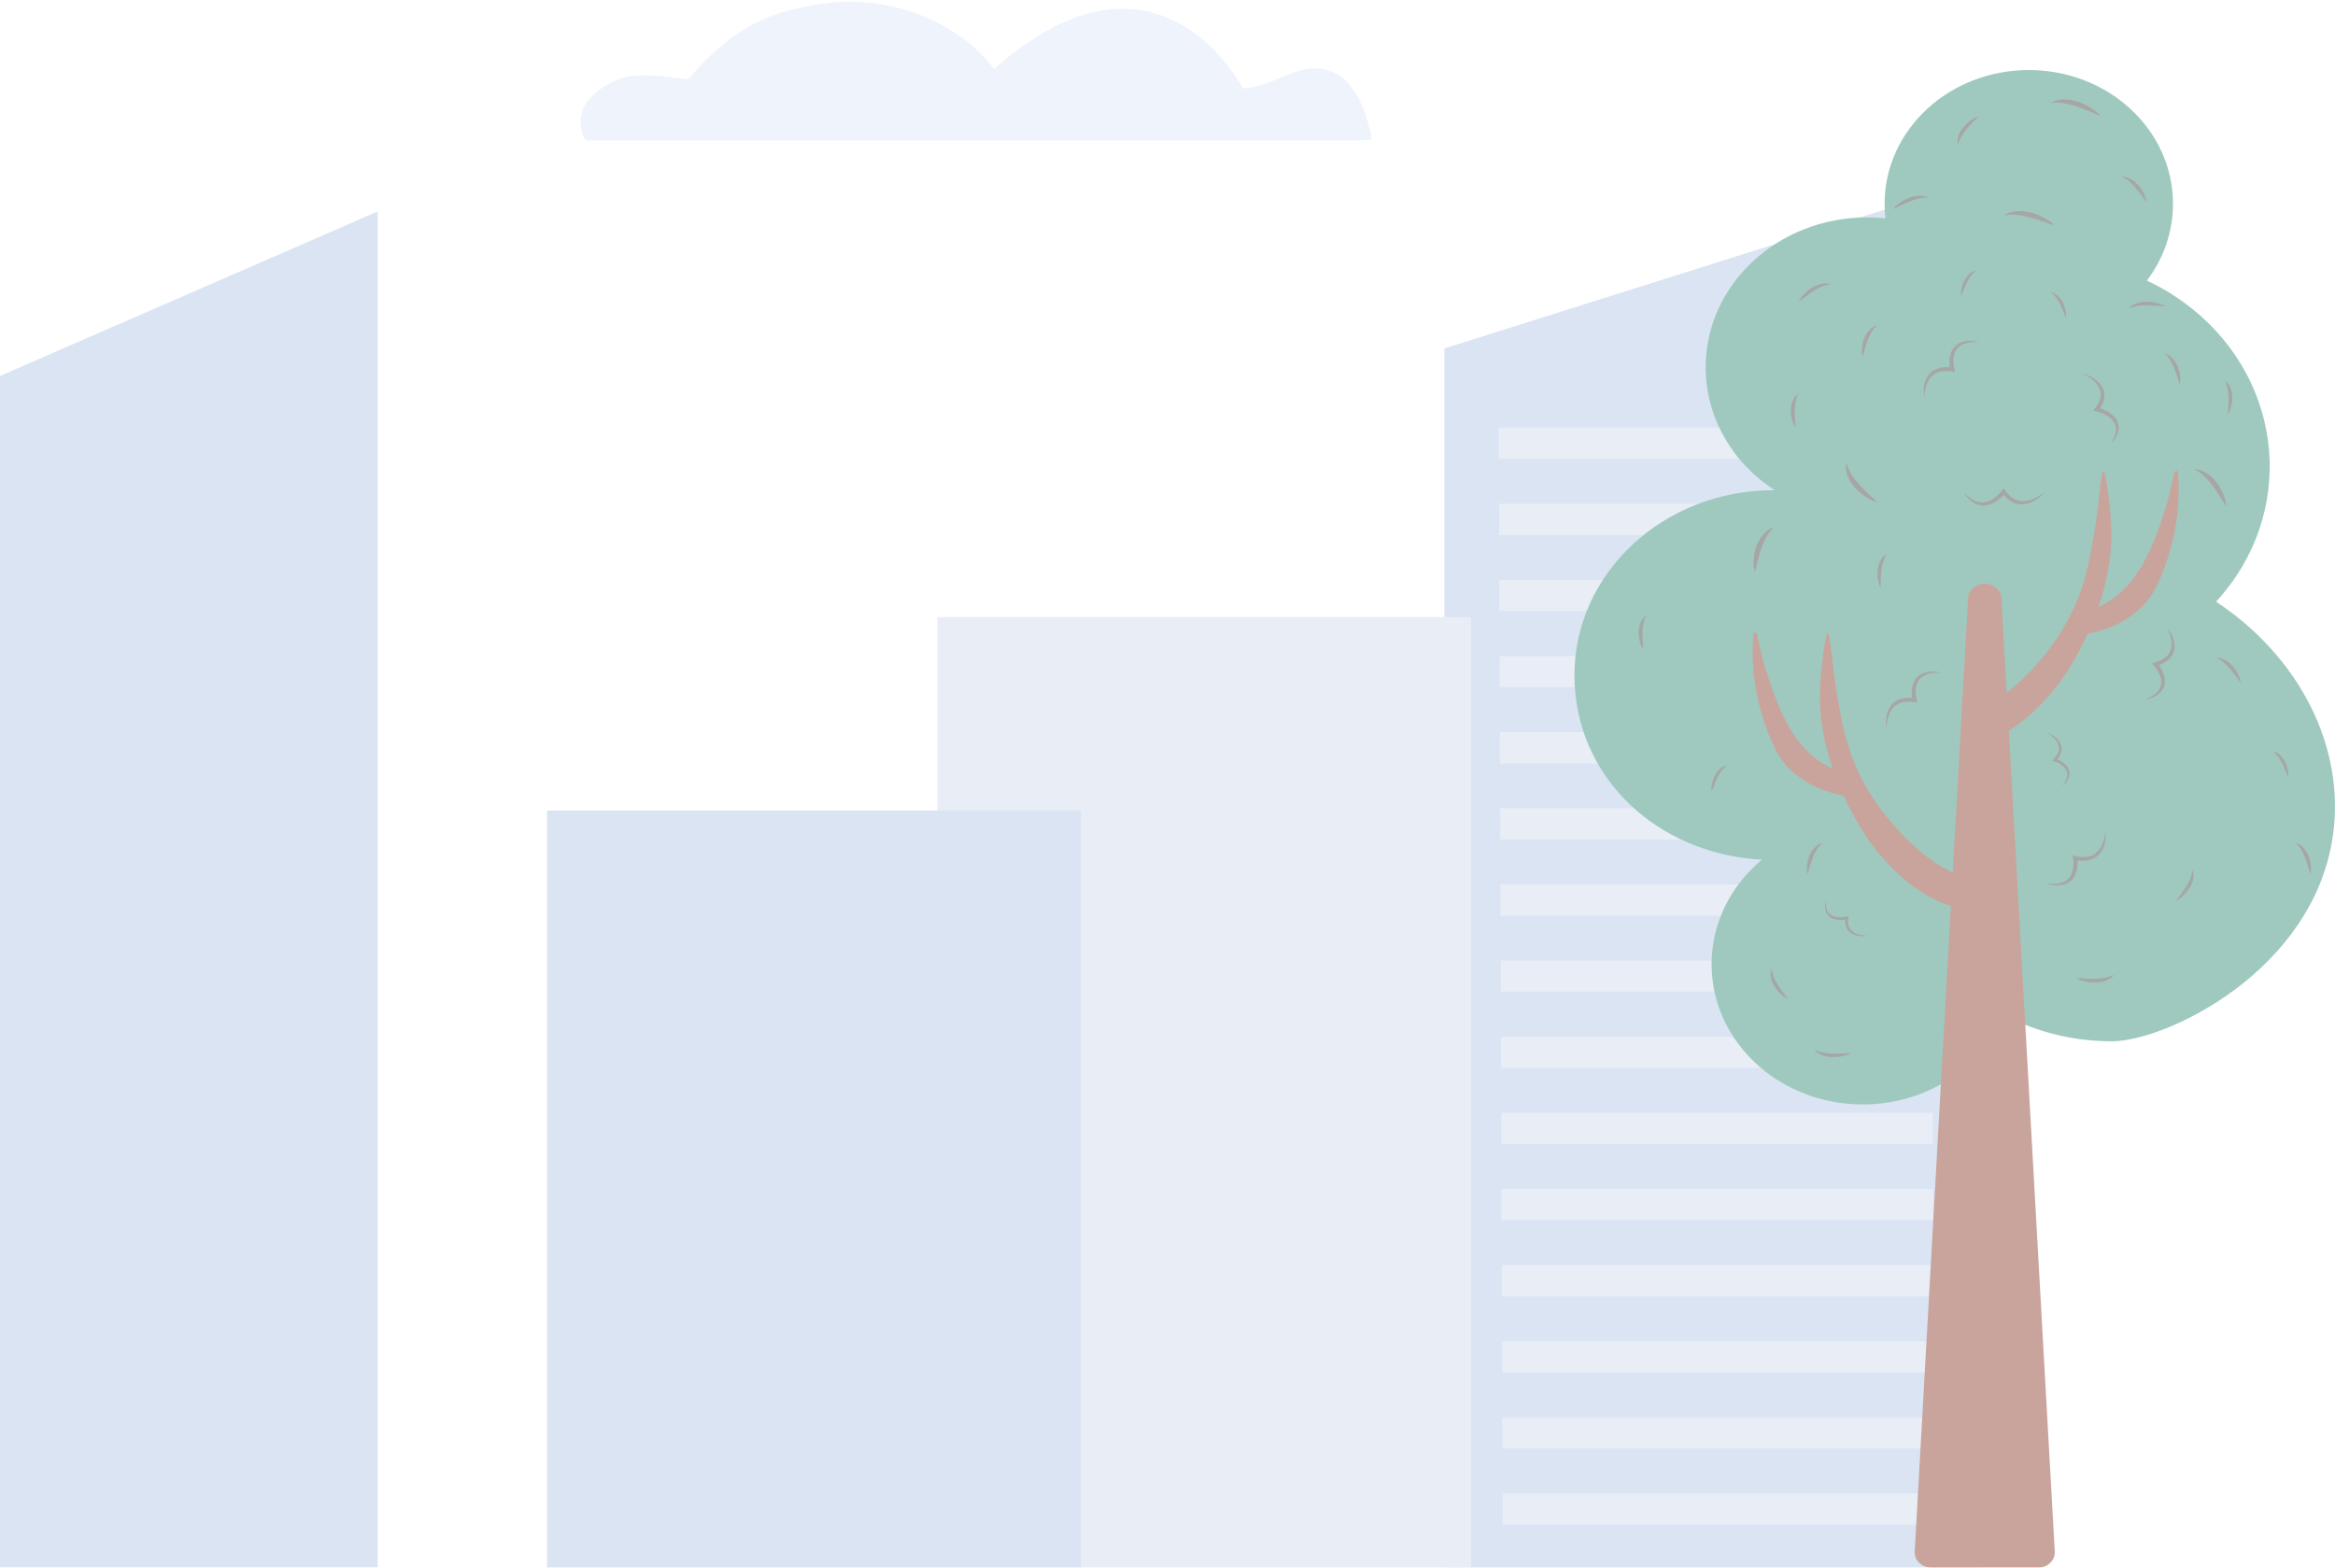 <svg width="700" height="470" viewBox="0 0 700 470" fill="none" xmlns="http://www.w3.org/2000/svg">
<g opacity="0.5">
<path fill-rule="evenodd" clip-rule="evenodd" d="M0 112.714L113.226 63.4V469.892H0V112.714Z" fill="#B5CAE8"/>
<path fill-rule="evenodd" clip-rule="evenodd" d="M433 104.467L593 54V470H433V104.467Z" fill="#B5CAE8"/>
<path d="M578.729 128.2H449.294V137.597H578.729V128.2Z" fill="#D1DBED"/>
<path d="M578.814 151.028H449.379V160.425H578.814V151.028Z" fill="#D1DBED"/>
<path d="M578.895 173.852H449.46V183.249H578.895V173.852Z" fill="#D1DBED"/>
<path d="M578.98 196.68H449.545V206.077H578.98V196.68Z" fill="#D1DBED"/>
<path d="M579.065 219.504H449.63V228.901H579.065V219.504Z" fill="#D1DBED"/>
<path d="M579.151 242.328H449.716V251.725H579.151V242.328Z" fill="#D1DBED"/>
<path d="M579.236 265.156H449.801V274.553H579.236V265.156Z" fill="#D1DBED"/>
<path d="M579.321 287.98H449.886V297.376H579.321V287.98Z" fill="#D1DBED"/>
<path d="M579.402 310.808H449.967V320.205H579.402V310.808Z" fill="#D1DBED"/>
<path d="M579.487 333.631H450.052V343.033H579.487V333.631Z" fill="#D1DBED"/>
<path d="M579.572 356.455H450.137V365.852H579.572V356.455Z" fill="#D1DBED"/>
<path d="M579.657 379.283H450.222V388.68H579.657V379.283Z" fill="#D1DBED"/>
<path d="M579.743 402.107H450.308V411.504H579.743V402.107Z" fill="#D1DBED"/>
<path d="M579.828 424.935H450.393V434.332H579.828V424.935Z" fill="#D1DBED"/>
<path d="M579.909 447.759H450.474V457.156H579.909V447.759Z" fill="#D1DBED"/>
<path d="M441 185H281V470H441V185Z" fill="#D1DBED"/>
<path d="M324 243H164V470H324V243Z" fill="#B5CAE8"/>
<path fill-rule="evenodd" clip-rule="evenodd" d="M408.269 42.093C409.259 41.978 410.311 41.921 411.302 41.806C409.567 32.821 405.73 21.825 395.945 20.611C387.891 19.575 380.784 26.368 372.601 26.488C362.499 8.775 336.871 -13.943 298.033 20.682C287.609 6.906 266.804 -2.403 244.8 1.379C238.546 2.876 223.56 3.182 206.351 23.725C199.973 23.282 193.468 21.71 187.28 23.206C183.016 24.243 169.508 30.735 175.515 42.093H408.269Z" fill="#DEE8F9"/>
<path d="M564.976 61.111C564.976 62.565 565.062 64.019 565.234 65.464C563.422 65.273 561.596 65.175 559.77 65.171C533.016 65.171 511.335 85.296 511.335 110.12C511.335 124.82 519.067 138.586 532.025 146.959H531.753C498.754 146.959 472 171.788 472 202.415C472 233.042 496.857 256.057 528.206 257.76C518.6 265.705 513.104 277.111 513.108 289.089C513.108 312.313 533.398 331.139 558.421 331.139C577.09 331.157 593.861 320.499 600.669 304.287C610.585 309.49 621.774 312.215 633.148 312.202C649.252 312.202 693.397 291.228 699.342 250.774C703.247 224.18 689.488 197.066 664.36 180.396C688.373 154.233 685.102 114.864 657.052 92.468C652.947 89.191 648.432 86.389 643.608 84.126C648.709 77.399 651.44 69.359 651.431 61.12C651.431 38.959 632.081 21 608.201 21C584.322 21 564.976 38.95 564.976 61.111Z" fill="#40947E"/>
<path d="M611.003 470H578.996C576.238 470 574 467.965 574 465.446C574 465.373 574 465.296 574.005 465.223L590.006 179.325C590.151 176.806 592.506 174.874 595.264 175.006C597.816 175.131 599.857 176.994 599.993 179.325L615.994 465.223C616.13 467.734 614.01 469.871 611.256 469.996C611.171 469.996 611.087 470 611.003 470Z" fill="#93493A"/>
<path d="M589.104 264.042C589.032 263.954 588.937 263.878 588.827 263.829C586.672 262.749 584.837 261.161 582.63 260.156C580.055 258.996 565.744 249.178 557.492 232.25C553.411 223.873 552.119 216.443 550.789 208.782C549.068 198.867 548.882 189.951 547.929 189.951C547.819 189.951 547.399 190.08 546.675 195.363C546.198 199 545.202 206.123 545.721 213.104C546.208 219.031 547.466 224.883 549.468 230.525C547.185 229.329 545.655 228.52 543.914 227.119C541.936 225.505 540.201 223.651 538.752 221.606C537.379 219.769 536.177 217.826 535.157 215.799C533.341 212.241 531.567 207.871 529.594 201.614C528.421 197.826 527.453 193.984 526.7 190.103C526.638 189.831 526.352 189.658 526.061 189.716C525.832 189.76 525.661 189.938 525.637 190.156C525.084 196.857 525.575 203.598 527.1 210.165C527.711 212.802 528.478 215.407 529.398 217.968C530.313 220.623 531.443 223.211 532.778 225.71C534.246 228.333 536.277 230.645 538.747 232.504C541.555 234.683 544.773 236.363 548.234 237.457C549.692 237.929 551.189 238.293 552.705 238.555C554.798 243.206 557.315 247.684 560.223 251.935C573.839 270.801 587.235 272.179 587.454 272.188C587.683 272.206 587.916 272.153 588.107 272.033C588.293 271.895 588.408 271.699 588.436 271.481L589.266 264.612C589.289 264.412 589.232 264.207 589.104 264.042Z" fill="#93493A"/>
<path d="M589.437 215.492C589.509 215.403 589.604 215.332 589.709 215.278C591.864 214.198 593.704 212.61 595.906 211.606C598.481 210.445 612.787 200.627 621.04 183.7C625.125 175.323 626.417 167.893 627.747 160.231C629.468 150.316 629.654 141.401 630.607 141.401C630.722 141.401 631.141 141.525 631.866 146.808C632.343 150.449 633.339 157.572 632.819 164.553C632.338 170.48 631.079 176.328 629.077 181.97C631.051 181.023 632.91 179.885 634.626 178.569C636.605 176.954 638.345 175.1 639.794 173.055C641.167 171.219 642.368 169.275 643.384 167.243C645.205 163.686 646.978 159.32 648.952 153.064C650.125 149.275 651.092 145.434 651.846 141.552C651.908 141.281 652.194 141.107 652.484 141.165C652.713 141.21 652.885 141.387 652.909 141.605C653.462 148.306 652.971 155.047 651.445 161.614C650.835 164.251 650.067 166.857 649.147 169.418C648.227 172.072 647.097 174.66 645.767 177.159C644.299 179.782 642.268 182.095 639.799 183.953C636.991 186.132 633.773 187.813 630.312 188.907C628.853 189.378 627.356 189.742 625.84 190.005C623.743 194.656 621.23 199.129 618.322 203.384C604.707 222.25 591.306 223.629 591.091 223.638C590.863 223.655 590.629 223.602 590.438 223.482C590.252 223.349 590.133 223.149 590.109 222.931L589.28 216.056C589.256 215.856 589.308 215.656 589.437 215.492Z" fill="#93493A"/>
<path d="M590.915 150.218C591.416 150.623 591.978 150.956 592.588 151.201C593.222 151.45 593.899 151.583 594.586 151.588C595.277 151.588 595.964 151.467 596.607 151.241C597.236 151.014 597.837 150.716 598.385 150.351C598.924 149.996 599.429 149.596 599.892 149.155C600.121 148.937 600.34 148.711 600.554 148.475L600.626 148.395C601.251 149.155 602.013 149.813 602.871 150.343C603.448 150.68 604.082 150.929 604.74 151.085C605.403 151.227 606.089 151.258 606.761 151.178C608.058 151.018 609.293 150.556 610.356 149.845C611.391 149.173 612.301 148.355 613.054 147.417C612.134 148.173 611.119 148.822 610.037 149.36C609.007 149.889 607.872 150.205 606.7 150.28C606.137 150.298 605.574 150.236 605.036 150.094C604.502 149.938 603.996 149.711 603.534 149.422C602.6 148.786 601.804 147.999 601.179 147.092L600.664 146.372L600.125 147.092C599.978 147.297 599.787 147.537 599.601 147.737C599.415 147.937 599.215 148.182 599.01 148.355C598.609 148.755 598.166 149.124 597.694 149.453C596.798 150.125 595.716 150.547 594.572 150.667C594.004 150.698 593.432 150.632 592.889 150.471C592.326 150.311 591.792 150.067 591.306 149.751C590.291 149.098 589.375 148.311 588.598 147.417C589.18 148.475 589.966 149.427 590.915 150.218Z" fill="#4E4E4E"/>
<path d="M634.731 130.205C634.969 129.635 635.108 129.035 635.146 128.426C635.184 127.79 635.084 127.154 634.85 126.554C634.612 125.954 634.259 125.398 633.806 124.913C633.368 124.438 632.862 124.02 632.305 123.664C631.756 123.317 631.18 123.019 630.574 122.775C630.278 122.65 629.969 122.539 629.664 122.432L629.549 122.397C630.107 121.592 630.512 120.707 630.75 119.773C630.893 119.155 630.927 118.519 630.855 117.888C630.774 117.265 630.569 116.665 630.259 116.109C629.64 115.038 628.753 114.122 627.671 113.442C626.636 112.775 625.492 112.263 624.286 111.93C625.363 112.468 626.369 113.126 627.285 113.886C628.176 114.602 628.891 115.491 629.373 116.492C629.587 116.972 629.716 117.483 629.754 118.004C629.778 118.524 629.725 119.044 629.592 119.547C629.273 120.578 628.748 121.547 628.047 122.401L627.494 123.099L628.41 123.317C628.667 123.379 628.967 123.464 629.239 123.553C629.511 123.642 629.797 123.744 630.069 123.855C630.612 124.069 631.137 124.326 631.632 124.624C632.619 125.171 633.42 125.972 633.935 126.928C634.169 127.412 634.297 127.932 634.316 128.462C634.345 129.009 634.283 129.56 634.135 130.089C633.821 131.201 633.339 132.263 632.705 133.25C633.577 132.361 634.269 131.33 634.731 130.205Z" fill="#4E4E4E"/>
<path d="M589.647 102.25C588.989 102.316 588.346 102.477 587.74 102.73C587.111 102.988 586.548 103.366 586.081 103.833C585.614 104.304 585.242 104.851 584.989 105.447C584.737 106.025 584.565 106.634 584.484 107.256C584.398 107.866 584.374 108.484 584.413 109.097C584.413 109.4 584.46 109.706 584.503 109.987V110.093C583.473 110 582.439 110.071 581.438 110.307C580.78 110.476 580.155 110.738 579.588 111.085C579.03 111.445 578.544 111.899 578.158 112.419C577.409 113.419 576.942 114.571 576.785 115.78C576.618 116.941 576.656 118.119 576.89 119.271C576.914 118.132 577.08 116.999 577.39 115.896C577.667 114.829 578.191 113.833 578.925 112.979C579.292 112.583 579.722 112.241 580.198 111.97C580.685 111.712 581.204 111.521 581.748 111.401C582.882 111.187 584.055 111.178 585.194 111.365L586.114 111.503L585.9 110.645C585.843 110.405 585.786 110.12 585.747 109.853C585.709 109.586 585.676 109.302 585.657 109.026C585.604 108.479 585.604 107.932 585.657 107.385C585.733 106.318 586.134 105.296 586.81 104.433C587.168 104.019 587.602 103.673 588.098 103.415C588.608 103.139 589.166 102.939 589.742 102.819C590.948 102.565 592.193 102.477 593.427 102.552C592.198 102.236 590.915 102.13 589.647 102.25Z" fill="#4E4E4E"/>
<path d="M617.049 265.47C617.712 265.448 618.37 265.332 618.994 265.123C619.643 264.905 620.234 264.572 620.739 264.136C621.24 263.7 621.655 263.18 621.955 262.602C622.25 262.037 622.465 261.437 622.603 260.823C622.732 260.223 622.803 259.609 622.818 258.996V257.973C623.833 258.133 624.877 258.133 625.893 257.973C626.56 257.853 627.204 257.631 627.8 257.324C628.386 257.013 628.91 256.599 629.344 256.114C630.169 255.167 630.727 254.051 630.979 252.855C631.237 251.708 631.294 250.534 631.151 249.369C631.041 250.503 630.784 251.624 630.388 252.7C630.026 253.745 629.42 254.701 628.62 255.505C628.224 255.874 627.771 256.186 627.27 256.421C626.765 256.639 626.231 256.79 625.683 256.866C624.534 256.995 623.366 256.928 622.246 256.661L621.34 256.466L621.478 257.355C621.521 257.595 621.554 257.884 621.574 258.155C621.593 258.427 621.602 258.707 621.574 258.982C621.574 259.529 621.526 260.076 621.426 260.619C621.264 261.677 620.782 262.673 620.038 263.487C619.648 263.873 619.185 264.189 618.67 264.412C618.141 264.652 617.574 264.816 616.987 264.896C615.762 265.061 614.513 265.061 613.288 264.896C614.494 265.301 615.767 265.496 617.049 265.47Z" fill="#4E4E4E"/>
<path d="M646.349 208.604C646.912 208.275 647.412 207.866 647.836 207.39C648.27 206.897 648.594 206.328 648.79 205.718C648.981 205.105 649.052 204.46 649 203.824C648.947 203.202 648.809 202.584 648.59 201.992C648.375 201.41 648.099 200.85 647.774 200.312C647.617 200.045 647.441 199.787 647.26 199.533C647.24 199.502 647.217 199.471 647.193 199.445C648.156 199.102 649.052 198.613 649.843 197.995C650.354 197.573 650.787 197.083 651.135 196.537C651.469 195.985 651.693 195.385 651.803 194.758C651.989 193.562 651.865 192.339 651.431 191.201C651.026 190.089 650.435 189.049 649.677 188.115C650.201 189.147 650.587 190.232 650.835 191.348C651.097 192.415 651.097 193.526 650.835 194.593C650.697 195.1 650.477 195.581 650.177 196.021C649.862 196.452 649.486 196.839 649.057 197.168C648.137 197.822 647.097 198.315 645.987 198.613L645.095 198.867L645.691 199.547C645.858 199.738 646.049 199.991 646.211 200.196C646.373 200.401 646.535 200.641 646.687 200.899C646.988 201.37 647.245 201.868 647.455 202.379C647.894 203.362 648.022 204.442 647.827 205.492C647.703 206.008 647.474 206.497 647.155 206.932C646.826 207.39 646.425 207.799 645.963 208.146C644.995 208.867 643.927 209.453 642.788 209.898C644.051 209.676 645.257 209.236 646.349 208.604Z" fill="#4E4E4E"/>
<path d="M619.943 233.74C620.162 233.335 620.315 232.9 620.386 232.45C620.463 231.988 620.439 231.512 620.315 231.059C620.186 230.601 619.972 230.174 619.676 229.787C619.385 229.409 619.047 229.071 618.665 228.773C618.294 228.484 617.893 228.222 617.469 228C617.259 227.888 617.045 227.786 616.825 227.688L616.749 227.657C617.216 227.101 617.583 226.479 617.831 225.812C617.979 225.367 618.055 224.905 618.05 224.438C618.036 223.98 617.936 223.531 617.75 223.104C617.378 222.277 616.801 221.548 616.058 220.979C615.347 220.414 614.542 219.965 613.674 219.645C614.427 220.112 615.114 220.659 615.729 221.277C616.325 221.859 616.778 222.557 617.054 223.322C617.173 223.691 617.23 224.073 617.221 224.456C617.197 224.838 617.121 225.212 616.983 225.572C616.668 226.31 616.21 226.986 615.633 227.564L615.157 228.04L615.81 228.257C615.991 228.32 616.205 228.404 616.401 228.489C616.596 228.573 616.797 228.667 616.987 228.764C617.369 228.96 617.731 229.182 618.074 229.431C618.756 229.898 619.276 230.534 619.581 231.268C619.714 231.637 619.767 232.028 619.743 232.419C619.724 232.824 619.638 233.22 619.485 233.598C619.171 234.394 618.737 235.141 618.198 235.821C618.913 235.234 619.509 234.531 619.943 233.74Z" fill="#4E4E4E"/>
<path d="M578.349 201.41C577.691 201.477 577.047 201.637 576.442 201.89C575.812 202.148 575.25 202.521 574.783 202.993C574.315 203.464 573.944 204.007 573.691 204.602C573.438 205.185 573.271 205.794 573.186 206.417C573.1 207.026 573.076 207.639 573.114 208.253C573.114 208.56 573.162 208.862 573.205 209.142V209.249C572.175 209.16 571.14 209.231 570.139 209.462C569.481 209.631 568.857 209.894 568.29 210.241C567.732 210.605 567.25 211.054 566.859 211.574C566.116 212.575 565.644 213.727 565.491 214.936C565.324 216.096 565.362 217.275 565.596 218.422C565.61 217.284 565.772 216.15 566.073 215.047C566.349 213.984 566.878 212.988 567.613 212.135C567.975 211.739 568.409 211.397 568.885 211.125C569.367 210.863 569.891 210.672 570.435 210.552C571.569 210.343 572.737 210.334 573.877 210.521L574.797 210.654L574.587 209.8C574.53 209.56 574.473 209.276 574.435 209.004C574.396 208.733 574.358 208.457 574.344 208.182C574.292 207.635 574.292 207.088 574.344 206.541C574.416 205.474 574.816 204.451 575.493 203.589C575.85 203.175 576.289 202.828 576.785 202.57C577.295 202.29 577.853 202.09 578.43 201.97C579.64 201.721 580.88 201.632 582.115 201.703C580.889 201.392 579.612 201.294 578.349 201.41Z" fill="#4E4E4E"/>
<path d="M547.18 272.486C547.242 272.913 547.371 273.331 547.571 273.722C547.776 274.127 548.067 274.487 548.424 274.785C548.787 275.083 549.201 275.319 549.654 275.474C550.098 275.63 550.555 275.732 551.027 275.777C551.49 275.812 551.952 275.812 552.414 275.777C552.643 275.777 552.891 275.737 553.096 275.705H553.177C553.125 276.372 553.192 277.048 553.382 277.693C553.516 278.12 553.721 278.52 553.992 278.885C554.269 279.245 554.612 279.561 555.003 279.81C555.766 280.281 556.643 280.57 557.554 280.65C558.431 280.743 559.317 280.708 560.18 280.539C559.322 280.539 558.464 280.445 557.63 280.259C556.824 280.094 556.066 279.765 555.413 279.298C555.108 279.071 554.846 278.796 554.636 278.489C554.426 278.178 554.264 277.844 554.159 277.488C553.988 276.759 553.964 276.003 554.088 275.265L554.178 274.665L553.535 274.816C553.358 274.856 553.144 274.896 552.939 274.927C552.734 274.958 552.529 274.981 552.319 274.994C551.909 275.025 551.494 275.025 551.084 274.994C550.279 274.958 549.502 274.714 548.839 274.283C548.524 274.056 548.257 273.78 548.057 273.46C547.843 273.131 547.681 272.771 547.58 272.397C547.375 271.615 547.29 270.814 547.328 270.01C547.113 270.819 547.066 271.659 547.18 272.486Z" fill="#4E4E4E"/>
<path d="M628.305 33.401C627.78 32.988 627.223 32.61 626.66 32.227C626.369 32.054 626.069 31.889 625.769 31.725C625.468 31.56 625.178 31.387 624.858 31.249C624.229 30.96 623.585 30.707 622.923 30.489L622.446 30.333C622.279 30.28 622.107 30.231 621.936 30.195C621.593 30.12 621.249 30.04 620.901 29.973C620.553 29.906 620.196 29.88 619.843 29.844C619.49 29.808 619.133 29.813 618.775 29.799C618.418 29.786 618.06 29.835 617.707 29.862C617.354 29.906 617.002 29.968 616.658 30.053C615.967 30.2 615.314 30.484 614.751 30.889C615.414 30.778 616.086 30.742 616.754 30.782C616.916 30.782 617.078 30.782 617.23 30.809L617.707 30.844C618.031 30.898 618.351 30.92 618.661 30.978C618.971 31.036 619.295 31.084 619.614 31.151C619.934 31.218 620.239 31.294 620.568 31.365C621.183 31.543 621.807 31.694 622.412 31.912C623.018 32.129 623.628 32.356 624.243 32.552C624.858 32.748 625.449 33.036 626.064 33.263C626.679 33.49 627.28 33.775 627.9 34.024C628.519 34.304 629.158 34.553 629.807 34.771C629.33 34.29 628.829 33.832 628.305 33.401Z" fill="#4E4E4E"/>
<path d="M591.902 35.393C591.482 35.633 591.082 35.9 590.677 36.171C590.486 36.313 590.3 36.469 590.114 36.616C589.928 36.763 589.733 36.918 589.566 37.087C589.213 37.416 588.884 37.767 588.579 38.141L588.355 38.421C588.274 38.51 588.202 38.608 588.141 38.71C588.007 38.915 587.874 39.11 587.75 39.315C587.626 39.519 587.521 39.76 587.416 39.951C587.311 40.142 587.235 40.395 587.149 40.618C587.063 40.84 587.015 41.062 586.958 41.307C586.911 41.538 586.882 41.774 586.863 42.009C586.82 42.481 586.887 42.956 587.054 43.401C587.12 42.961 587.244 42.525 587.421 42.112C587.459 42.009 587.502 41.912 587.549 41.814L587.683 41.516C587.793 41.32 587.878 41.125 587.993 40.938C588.107 40.751 588.207 40.564 588.326 40.378C588.446 40.191 588.57 40.017 588.694 39.835C588.96 39.484 589.208 39.124 589.504 38.79C589.8 38.457 590.086 38.119 590.376 37.776C590.667 37.434 590.996 37.127 591.301 36.785C591.606 36.443 591.945 36.131 592.255 35.798C592.565 35.464 592.913 35.135 593.208 34.766C592.76 34.953 592.326 35.162 591.902 35.393Z" fill="#4E4E4E"/>
<path d="M614.537 66.389C613.989 66.007 613.402 65.66 612.821 65.309C612.516 65.153 612.21 65.002 611.901 64.864C611.591 64.726 611.286 64.562 610.947 64.419C610.304 64.162 609.641 63.944 608.969 63.766L608.459 63.637C608.292 63.592 608.115 63.557 607.944 63.53C607.591 63.472 607.243 63.41 606.895 63.361C606.547 63.312 606.185 63.308 605.832 63.29C605.479 63.272 605.117 63.29 604.764 63.29C604.411 63.29 604.049 63.366 603.701 63.41C603.348 63.477 603.005 63.557 602.662 63.659C601.98 63.846 601.346 64.166 600.807 64.597C601.46 64.455 602.128 64.379 602.8 64.384H603.753C604.077 64.419 604.397 64.424 604.707 64.464C605.017 64.504 605.346 64.535 605.66 64.584C605.975 64.633 606.294 64.695 606.614 64.744C607.243 64.895 607.872 65.006 608.492 65.189C609.112 65.371 609.731 65.549 610.361 65.727C610.99 65.905 611.595 66.145 612.225 66.34C612.854 66.536 613.469 66.785 614.132 66.998C614.794 67.212 615.395 67.443 616.067 67.634C615.581 67.194 615.071 66.781 614.537 66.389Z" fill="#4E4E4E"/>
<path d="M648.013 91.298C647.536 91.129 647.059 90.996 646.583 90.854C646.344 90.796 646.106 90.747 645.858 90.702C645.61 90.658 645.381 90.605 645.124 90.578C644.628 90.516 644.123 90.484 643.622 90.484H643.245C643.117 90.48 642.993 90.48 642.864 90.484L642.111 90.556L641.362 90.694C641.115 90.747 640.886 90.827 640.628 90.898C640.371 90.969 640.152 91.076 639.923 91.169C639.694 91.276 639.475 91.396 639.26 91.525C638.826 91.774 638.459 92.108 638.178 92.503C638.597 92.285 639.046 92.116 639.508 92.001C639.618 91.965 639.727 91.934 639.842 91.912L640.18 91.832C640.409 91.796 640.657 91.743 640.862 91.712C641.067 91.681 641.339 91.65 641.544 91.627C641.749 91.605 642.02 91.587 642.23 91.57C642.707 91.57 643.15 91.525 643.617 91.543C644.085 91.561 644.547 91.57 645.014 91.578C645.481 91.587 645.968 91.65 646.444 91.667C646.921 91.685 647.398 91.752 647.875 91.787C648.351 91.823 648.828 91.876 649.343 91.881C648.909 91.663 648.466 91.472 648.013 91.298Z" fill="#4E4E4E"/>
<path d="M668.474 123.179C668.641 122.735 668.774 122.29 668.908 121.845C668.96 121.623 669.003 121.401 669.046 121.169C669.089 120.938 669.141 120.725 669.16 120.48C669.213 120.018 669.237 119.555 669.222 119.089V118.737C669.222 118.622 669.213 118.502 669.194 118.386C669.165 118.155 669.137 117.919 669.098 117.688C669.06 117.457 668.989 117.243 668.927 116.999C668.865 116.754 668.77 116.554 668.688 116.323C668.607 116.092 668.483 115.878 668.379 115.678C668.255 115.469 668.121 115.265 667.978 115.069C667.697 114.678 667.325 114.344 666.896 114.095C667.139 114.478 667.335 114.887 667.473 115.313C667.511 115.411 667.544 115.518 667.573 115.62L667.668 115.932C667.716 116.145 667.778 116.35 667.816 116.558C667.854 116.767 667.897 117.003 667.93 117.194C667.964 117.386 667.983 117.639 668.012 117.83C668.012 118.275 668.083 118.679 668.078 119.115C668.074 119.551 668.078 119.978 668.078 120.409C668.078 120.84 668.031 121.298 668.021 121.743C668.012 122.188 667.959 122.632 667.935 123.077C667.911 123.522 667.864 123.966 667.873 124.442C668.088 124.011 668.283 123.606 668.474 123.179Z" fill="#4E4E4E"/>
<path d="M653.629 114.1C653.629 113.655 653.629 113.184 653.576 112.721C653.576 112.494 653.514 112.277 653.476 112.036C653.438 111.796 653.405 111.592 653.343 111.356C653.233 110.903 653.09 110.458 652.914 110.022L652.78 109.693C652.737 109.582 652.689 109.475 652.632 109.373C652.518 109.16 652.413 108.928 652.294 108.742C652.175 108.555 652.032 108.337 651.893 108.137C651.755 107.937 651.588 107.759 651.417 107.572C651.245 107.385 651.073 107.221 650.897 107.052C650.711 106.892 650.511 106.745 650.306 106.607C649.901 106.318 649.438 106.114 648.942 106.007C649.3 106.301 649.619 106.63 649.896 106.985C649.967 107.07 650.034 107.159 650.101 107.252L650.296 107.514C650.415 107.701 650.544 107.879 650.654 108.066C650.763 108.253 650.883 108.439 650.983 108.63C651.083 108.822 651.183 109.017 651.283 109.209C651.455 109.604 651.65 109.991 651.793 110.405C651.936 110.818 652.089 111.223 652.27 111.632C652.451 112.041 652.527 112.468 652.67 112.89C652.813 113.313 652.918 113.744 653.052 114.175C653.166 114.615 653.309 115.056 653.471 115.482C653.552 115.024 653.605 114.562 653.629 114.1Z" fill="#4E4E4E"/>
<path d="M643.207 59.315C643.06 58.87 642.878 58.452 642.693 58.026C642.588 57.816 642.473 57.612 642.359 57.407C642.249 57.199 642.13 56.994 642.001 56.798C641.744 56.398 641.453 56.016 641.138 55.656L640.9 55.384C640.824 55.291 640.738 55.202 640.647 55.122C640.471 54.953 640.295 54.784 640.113 54.62C639.932 54.455 639.727 54.317 639.527 54.175C639.327 54.033 639.108 53.904 638.898 53.77C638.688 53.637 638.45 53.539 638.226 53.432C637.992 53.334 637.754 53.246 637.51 53.175C637.029 53.019 636.519 52.961 636.014 53.01C636.457 53.175 636.876 53.392 637.267 53.65C637.367 53.708 637.463 53.77 637.553 53.841L637.83 54.033C638.006 54.175 638.187 54.304 638.359 54.451C638.531 54.597 638.698 54.735 638.836 54.895C638.974 55.055 639.155 55.202 639.313 55.34C639.613 55.669 639.927 55.976 640.209 56.322C640.49 56.669 640.767 57.012 641.053 57.354C641.339 57.697 641.582 58.074 641.863 58.43C642.144 58.786 642.392 59.168 642.664 59.537C642.936 59.906 643.198 60.293 643.508 60.658C643.431 60.204 643.331 59.755 643.207 59.315Z" fill="#4E4E4E"/>
<path d="M619.376 94.22C619.347 93.824 619.285 93.433 619.223 93.041C619.185 92.85 619.133 92.654 619.085 92.463C619.037 92.272 618.985 92.076 618.913 91.89C618.78 91.507 618.623 91.134 618.437 90.769L618.294 90.498C618.246 90.409 618.198 90.32 618.141 90.231C618.027 90.062 617.917 89.884 617.803 89.715C617.688 89.546 617.545 89.386 617.412 89.226C617.278 89.066 617.116 88.924 616.973 88.782C616.83 88.639 616.649 88.506 616.496 88.373C616.325 88.248 616.144 88.132 615.958 88.026C615.591 87.808 615.176 87.665 614.742 87.608C615.076 87.83 615.381 88.088 615.648 88.377C615.719 88.444 615.786 88.515 615.848 88.59L616.039 88.799C616.153 88.955 616.277 89.097 616.387 89.244C616.496 89.391 616.611 89.546 616.711 89.689C616.811 89.831 616.911 90.004 617.011 90.16C617.192 90.489 617.388 90.809 617.545 91.151C617.702 91.494 617.865 91.832 618.022 92.17C618.179 92.508 618.308 92.872 618.465 93.224C618.623 93.575 618.742 93.935 618.894 94.295C619.032 94.669 619.19 95.033 619.371 95.389C619.395 94.998 619.4 94.611 619.371 94.22H619.376Z" fill="#4E4E4E"/>
<path d="M667.173 150.147C667.01 149.524 666.796 148.911 666.581 148.297C666.457 147.999 666.319 147.701 666.181 147.408C666.052 147.105 665.904 146.808 665.742 146.519C665.423 145.941 665.061 145.38 664.66 144.847L664.35 144.447C664.25 144.309 664.145 144.18 664.026 144.055C663.797 143.811 663.549 143.557 663.33 143.313C663.111 143.068 662.82 142.868 662.558 142.628C662.296 142.388 662 142.214 661.724 142.014C661.447 141.814 661.118 141.654 660.818 141.481C660.508 141.325 660.188 141.183 659.864 141.063C659.211 140.805 658.501 140.68 657.791 140.698C658.396 140.969 658.959 141.307 659.478 141.703C659.612 141.792 659.736 141.89 659.855 141.992L660.227 142.286C660.455 142.503 660.703 142.695 660.918 142.912C661.132 143.13 661.366 143.357 661.576 143.571C661.786 143.784 661.991 144.015 662.2 144.255C662.582 144.736 662.992 145.198 663.344 145.705C663.697 146.212 664.055 146.714 664.422 147.221C664.789 147.728 665.089 148.27 665.447 148.791C665.804 149.311 666.105 149.867 666.448 150.409C666.791 150.952 667.115 151.503 667.511 152.045C667.435 151.41 667.32 150.774 667.173 150.147Z" fill="#4E4E4E"/>
<path d="M653.524 269.352C653.91 269.062 654.268 268.747 654.63 268.431C654.801 268.267 654.964 268.093 655.107 267.92C655.25 267.746 655.435 267.577 655.583 267.386C655.888 267.017 656.165 266.63 656.413 266.226L656.599 265.919C656.661 265.817 656.718 265.71 656.77 265.603C656.87 265.39 656.975 265.159 657.075 264.958C657.176 264.758 657.238 264.514 657.314 264.287C657.39 264.06 657.433 263.842 657.485 263.598C657.538 263.353 657.552 263.126 657.581 262.891C657.595 262.655 657.595 262.415 657.581 262.179C657.552 261.717 657.423 261.259 657.199 260.845C657.199 261.295 657.133 261.744 657.013 262.179C657.013 262.286 656.961 262.393 656.928 262.495L656.837 262.806C656.756 263.011 656.694 263.215 656.613 263.416C656.532 263.616 656.446 263.811 656.356 264.007C656.265 264.203 656.165 264.398 656.07 264.594C655.85 264.972 655.66 265.359 655.412 265.723C655.164 266.088 654.935 266.461 654.687 266.835C654.439 267.208 654.158 267.555 653.905 267.929C653.653 268.302 653.357 268.653 653.09 269.027C652.799 269.392 652.527 269.774 652.275 270.165C652.709 269.916 653.123 269.645 653.524 269.352Z" fill="#4E4E4E"/>
<path d="M623.909 293.891C624.386 294.043 624.863 294.163 625.34 294.278C625.583 294.323 625.816 294.363 626.074 294.398C626.331 294.434 626.551 294.478 626.813 294.492C627.313 294.536 627.814 294.549 628.314 294.532H628.691C628.82 294.532 628.944 294.518 629.072 294.501L629.821 294.398C630.069 294.345 630.298 294.292 630.565 294.229C630.832 294.167 631.041 294.078 631.284 294.003C631.528 293.927 631.761 293.802 631.98 293.7C632.205 293.589 632.419 293.46 632.629 293.322C633.048 293.055 633.401 292.709 633.663 292.304C633.253 292.535 632.82 292.722 632.362 292.855C632.252 292.895 632.143 292.927 632.028 292.958L631.694 293.051C631.466 293.091 631.246 293.153 631.017 293.193C630.789 293.233 630.569 293.278 630.341 293.304L629.654 293.389C629.177 293.42 628.739 293.469 628.272 293.469H626.875C626.431 293.469 625.921 293.433 625.445 293.433C624.968 293.433 624.491 293.385 624.014 293.371C623.538 293.358 623.061 293.318 622.546 293.331C622.989 293.545 623.442 293.731 623.909 293.891Z" fill="#4E4E4E"/>
<path d="M623.909 293.891C624.386 294.043 624.863 294.163 625.34 294.278C625.583 294.323 625.816 294.363 626.074 294.398C626.331 294.434 626.551 294.478 626.813 294.492C627.313 294.536 627.814 294.549 628.314 294.532H628.691C628.82 294.532 628.944 294.518 629.072 294.501L629.821 294.398C630.069 294.345 630.298 294.292 630.565 294.229C630.832 294.167 631.041 294.078 631.284 294.003C631.528 293.927 631.761 293.802 631.98 293.7C632.205 293.589 632.419 293.46 632.629 293.322C633.048 293.055 633.401 292.709 633.663 292.304C633.253 292.535 632.82 292.722 632.362 292.855C632.252 292.895 632.143 292.927 632.028 292.958L631.694 293.051C631.466 293.091 631.246 293.153 631.017 293.193C630.789 293.233 630.569 293.278 630.341 293.304L629.654 293.389C629.177 293.42 628.739 293.469 628.272 293.469H626.875C626.431 293.469 625.921 293.433 625.445 293.433C624.968 293.433 624.491 293.385 624.014 293.371C623.538 293.358 623.061 293.318 622.546 293.331C622.989 293.545 623.442 293.731 623.909 293.891Z" fill="#4E4E4E"/>
<path d="M692.821 260.788C692.821 260.343 692.821 259.872 692.773 259.409C692.744 259.182 692.706 258.965 692.668 258.725C692.63 258.484 692.596 258.28 692.534 258.044C692.425 257.591 692.282 257.146 692.11 256.71L691.977 256.381C691.934 256.27 691.886 256.163 691.824 256.061C691.715 255.848 691.605 255.616 691.49 255.43C691.376 255.243 691.223 255.025 691.085 254.829C690.947 254.634 690.78 254.447 690.608 254.26C690.437 254.074 690.26 253.909 690.089 253.74C689.898 253.58 689.703 253.433 689.498 253.295C689.097 253.006 688.63 252.802 688.134 252.695C688.492 252.984 688.811 253.313 689.088 253.673C689.164 253.758 689.231 253.842 689.293 253.936L689.493 254.198C689.607 254.389 689.741 254.563 689.851 254.749C689.96 254.936 690.075 255.123 690.175 255.314C690.275 255.505 690.375 255.701 690.475 255.892C690.647 256.292 690.842 256.679 690.99 257.088C691.138 257.497 691.285 257.906 691.438 258.315C691.591 258.724 691.695 259.156 691.843 259.574C691.991 259.992 692.086 260.427 692.225 260.859C692.339 261.308 692.477 261.757 692.639 262.193C692.725 261.726 692.787 261.259 692.821 260.788Z" fill="#4E4E4E"/>
<path d="M671.487 203.478C671.339 203.033 671.158 202.615 670.972 202.188C670.867 201.979 670.753 201.775 670.638 201.57C670.529 201.361 670.41 201.156 670.281 200.961C670.023 200.565 669.733 200.183 669.423 199.818L669.18 199.547C669.103 199.453 669.022 199.365 668.932 199.285C668.751 199.116 668.574 198.947 668.393 198.782C668.212 198.618 668.007 198.475 667.807 198.337C667.606 198.2 667.387 198.071 667.177 197.937C666.968 197.804 666.729 197.706 666.505 197.599C666.272 197.501 666.033 197.413 665.79 197.341C665.309 197.186 664.798 197.128 664.293 197.177C664.736 197.341 665.161 197.555 665.547 197.817C665.647 197.875 665.742 197.937 665.833 198.008L666.109 198.2C666.286 198.342 666.467 198.471 666.639 198.618C666.81 198.764 666.977 198.902 667.115 199.062C667.254 199.222 667.44 199.369 667.592 199.507C667.892 199.831 668.207 200.143 668.488 200.489C668.77 200.836 669.046 201.179 669.332 201.521C669.618 201.863 669.861 202.241 670.143 202.597C670.424 202.953 670.672 203.335 670.943 203.704C671.215 204.073 671.477 204.46 671.787 204.825C671.716 204.371 671.616 203.922 671.487 203.478Z" fill="#4E4E4E"/>
<path d="M685.975 231.886C685.946 231.494 685.884 231.103 685.822 230.712C685.784 230.516 685.731 230.325 685.684 230.129C685.636 229.934 685.584 229.743 685.512 229.556C685.379 229.173 685.221 228.8 685.035 228.44L684.892 228.169C684.85 228.075 684.797 227.986 684.74 227.902L684.401 227.382C684.273 227.217 684.144 227.052 684.011 226.897C683.877 226.741 683.715 226.59 683.572 226.452C683.429 226.314 683.248 226.172 683.095 226.039C682.924 225.914 682.742 225.799 682.556 225.692C682.189 225.474 681.775 225.332 681.341 225.274C681.675 225.496 681.98 225.754 682.247 226.043C682.318 226.11 682.385 226.181 682.447 226.257L682.638 226.47C682.752 226.621 682.876 226.763 682.986 226.915C683.095 227.066 683.21 227.221 683.31 227.359C683.41 227.497 683.51 227.675 683.61 227.835C683.791 228.164 683.987 228.48 684.144 228.822C684.301 229.165 684.463 229.502 684.621 229.845C684.778 230.187 684.907 230.543 685.064 230.894C685.221 231.245 685.341 231.61 685.493 231.97C685.631 232.339 685.789 232.704 685.97 233.06C685.994 232.668 685.998 232.277 685.97 231.886H685.975Z" fill="#4E4E4E"/>
<path d="M539.924 89.293C540.205 88.915 540.515 88.555 540.825 88.199C540.992 88.026 541.164 87.861 541.34 87.697C541.516 87.532 541.683 87.359 541.874 87.212C542.246 86.901 542.642 86.612 543.056 86.349L543.371 86.158C543.476 86.091 543.581 86.029 543.695 85.976C543.919 85.865 544.138 85.749 544.363 85.642L545.068 85.367C545.306 85.282 545.545 85.224 545.798 85.153C546.05 85.082 546.274 85.055 546.546 85.011C546.799 84.98 547.051 84.962 547.309 84.962C547.819 84.944 548.324 85.029 548.796 85.207C548.319 85.247 547.847 85.34 547.395 85.482C547.28 85.509 547.17 85.544 547.061 85.585L546.737 85.696C546.522 85.785 546.308 85.856 546.098 85.949C545.888 86.043 545.683 86.132 545.483 86.234C545.283 86.336 545.078 86.443 544.877 86.54C544.487 86.776 544.086 86.985 543.709 87.239C543.333 87.492 542.961 87.746 542.575 87.999C542.189 88.252 541.845 88.541 541.464 88.808C541.083 89.075 540.725 89.368 540.349 89.649C539.972 89.929 539.605 90.222 539.19 90.489C539.409 90.075 539.662 89.684 539.924 89.293Z" fill="#4E4E4E"/>
<path d="M537.645 127.074C537.479 126.63 537.345 126.185 537.212 125.74C537.159 125.514 537.112 125.287 537.069 125.06C537.031 124.833 536.978 124.615 536.959 124.375C536.907 123.913 536.883 123.446 536.897 122.979V122.632C536.897 122.517 536.907 122.397 536.926 122.281C536.959 122.045 536.988 121.814 537.026 121.583C537.064 121.352 537.135 121.138 537.197 120.894C537.259 120.649 537.35 120.449 537.431 120.218C537.512 119.987 537.636 119.773 537.746 119.569C537.87 119.36 538.003 119.16 538.146 118.964C538.427 118.568 538.794 118.235 539.228 117.986C538.985 118.368 538.79 118.777 538.651 119.204C538.608 119.306 538.575 119.409 538.547 119.515L538.451 119.827C538.408 120.036 538.346 120.24 538.308 120.454C538.27 120.667 538.222 120.872 538.194 121.085C538.165 121.298 538.141 121.53 538.113 121.721C538.113 122.165 538.041 122.575 538.046 123.006C538.051 123.437 538.046 123.868 538.046 124.304C538.046 124.74 538.098 125.193 538.103 125.638C538.108 126.083 538.17 126.527 538.194 126.972C538.218 127.417 538.26 127.861 538.256 128.337C538.027 127.928 537.822 127.506 537.645 127.074Z" fill="#4E4E4E"/>
<path d="M558.145 105.562C558.145 105.118 558.145 104.646 558.197 104.184C558.197 103.957 558.259 103.739 558.297 103.499C558.335 103.259 558.369 103.055 558.431 102.819C558.54 102.365 558.683 101.921 558.86 101.485L558.993 101.156C559.036 101.045 559.084 100.938 559.141 100.836C559.256 100.622 559.36 100.413 559.48 100.204C559.599 99.996 559.742 99.8 559.88 99.6C560.018 99.4 560.185 99.222 560.357 99.035C560.528 98.848 560.705 98.684 560.881 98.515C561.067 98.355 561.267 98.208 561.472 98.07C561.878 97.781 562.34 97.577 562.836 97.474C562.478 97.763 562.159 98.092 561.882 98.453C561.811 98.537 561.739 98.626 561.677 98.715L561.482 98.977C561.363 99.168 561.234 99.342 561.12 99.529C561.005 99.715 560.895 99.902 560.795 100.093C560.695 100.285 560.595 100.48 560.495 100.671C560.323 101.072 560.128 101.454 559.985 101.867C559.842 102.281 559.689 102.686 559.532 103.095C559.375 103.504 559.275 103.935 559.132 104.353C558.989 104.771 558.884 105.207 558.75 105.638C558.617 106.069 558.502 106.527 558.331 106.95C558.24 106.492 558.178 106.029 558.145 105.562Z" fill="#4E4E4E"/>
<path d="M568.437 61.667C568.79 61.347 569.171 61.049 569.553 60.778C569.748 60.64 569.953 60.507 570.158 60.378C570.363 60.249 570.564 60.111 570.783 60C571.217 59.76 571.665 59.551 572.127 59.368L572.475 59.235C572.59 59.186 572.709 59.146 572.828 59.111L573.557 58.906L574.301 58.764C574.554 58.724 574.811 58.71 575.064 58.684C575.317 58.657 575.574 58.684 575.827 58.684C576.084 58.701 576.337 58.728 576.589 58.773C577.099 58.844 577.586 59.022 578.02 59.284C577.543 59.235 577.066 59.235 576.589 59.284C576.475 59.284 576.356 59.311 576.241 59.328L575.898 59.377C575.669 59.426 575.421 59.457 575.221 59.511C575.021 59.564 574.773 59.617 574.554 59.68C574.334 59.742 574.115 59.809 573.896 59.875C573.467 60.031 573.033 60.164 572.609 60.347C572.184 60.529 571.765 60.711 571.336 60.889C570.907 61.067 570.506 61.289 570.077 61.48C569.648 61.672 569.238 61.898 568.804 62.103C568.38 62.33 567.942 62.534 567.493 62.721C567.789 62.356 568.104 62.005 568.437 61.667Z" fill="#4E4E4E"/>
<path d="M587.878 87.679C587.907 87.287 587.969 86.896 588.031 86.501C588.074 86.309 588.121 86.114 588.174 85.922C588.226 85.731 588.269 85.536 588.341 85.349C588.474 84.966 588.632 84.593 588.817 84.233L588.956 83.962C588.999 83.868 589.051 83.779 589.113 83.695C589.223 83.521 589.332 83.348 589.452 83.175C589.571 83.001 589.709 82.846 589.842 82.69C589.976 82.534 590.133 82.383 590.281 82.245C590.429 82.107 590.605 81.97 590.758 81.836C590.934 81.712 591.115 81.596 591.301 81.489C591.668 81.272 592.083 81.129 592.517 81.071C592.183 81.294 591.878 81.552 591.606 81.841C591.535 81.907 591.473 81.978 591.411 82.054L591.22 82.267C591.106 82.419 590.977 82.561 590.867 82.712C590.758 82.863 590.648 83.019 590.543 83.157C590.438 83.295 590.343 83.472 590.243 83.633C590.062 83.962 589.866 84.277 589.709 84.62C589.552 84.962 589.39 85.3 589.232 85.642C589.075 85.985 588.946 86.34 588.789 86.692C588.632 87.043 588.508 87.408 588.36 87.768C588.212 88.128 588.079 88.493 587.883 88.857C587.859 88.466 587.859 88.07 587.883 87.679H587.878Z" fill="#4E4E4E"/>
<path d="M560.834 149.849C560.233 149.538 559.656 149.182 559.079 148.822C558.798 148.631 558.526 148.426 558.259 148.222C557.992 148.017 557.711 147.821 557.463 147.595C556.953 147.15 556.476 146.674 556.033 146.172L555.704 145.789C555.585 145.665 555.48 145.531 555.385 145.394C555.194 145.118 554.994 144.847 554.803 144.571C554.612 144.295 554.464 143.989 554.326 143.682C554.188 143.375 554.05 143.073 553.916 142.766C553.783 142.459 553.702 142.134 553.606 141.819C553.53 141.494 553.473 141.165 553.435 140.836C553.344 140.182 553.406 139.515 553.616 138.884C553.735 139.498 553.935 140.093 554.207 140.663C554.264 140.805 554.326 140.943 554.403 141.076L554.607 141.485C554.77 141.752 554.903 142.019 555.084 142.277C555.265 142.535 555.413 142.792 555.59 143.041C555.766 143.29 555.952 143.535 556.128 143.784C556.529 144.255 556.891 144.749 557.325 145.202C557.759 145.656 558.178 146.092 558.602 146.572C559.027 147.052 559.513 147.461 559.956 147.906C560.4 148.351 560.91 148.795 561.387 149.24C561.863 149.684 562.34 150.129 562.817 150.632C562.14 150.405 561.477 150.147 560.834 149.849Z" fill="#4E4E4E"/>
<path d="M563.227 174.882C563.103 174.438 563.017 173.993 562.931 173.548C562.898 173.322 562.879 173.104 562.86 172.859C562.841 172.615 562.812 172.415 562.817 172.17C562.812 171.703 562.836 171.236 562.898 170.774L562.945 170.427C562.96 170.311 562.979 170.196 563.007 170.08C563.065 169.853 563.117 169.636 563.179 169.395C563.241 169.155 563.336 168.951 563.417 168.724C563.498 168.497 563.622 168.279 563.723 168.07C563.823 167.861 563.975 167.657 564.104 167.452C564.252 167.257 564.409 167.066 564.581 166.888C564.9 166.514 565.301 166.212 565.758 165.998C565.477 166.359 565.243 166.75 565.057 167.159C565.01 167.257 564.967 167.355 564.924 167.457L564.8 167.759C564.733 167.968 564.652 168.164 564.59 168.368C564.528 168.573 564.461 168.782 564.414 168.991C564.366 169.2 564.314 169.409 564.266 169.618C564.199 170.062 564.104 170.458 564.066 170.889C564.028 171.321 563.985 171.748 563.937 172.179C563.889 172.61 563.894 173.068 563.861 173.513C563.827 173.958 563.832 174.402 563.813 174.847C563.794 175.291 563.789 175.736 563.732 176.212C563.541 175.776 563.37 175.331 563.227 174.882Z" fill="#4E4E4E"/>
<path d="M525.737 169.658C525.694 169.018 525.708 168.373 525.737 167.728C525.737 167.408 525.799 167.088 525.837 166.768C525.875 166.448 525.908 166.123 525.98 165.807C526.109 165.167 526.275 164.536 526.49 163.913L526.657 163.468C526.709 163.317 526.771 163.166 526.848 163.024C526.991 162.721 527.129 162.419 527.277 162.134C527.424 161.85 527.62 161.556 527.801 161.272C527.982 160.987 528.201 160.725 528.406 160.454C528.611 160.182 528.883 159.947 529.102 159.702C529.355 159.467 529.617 159.244 529.899 159.035C530.447 158.613 531.081 158.302 531.767 158.124C531.276 158.551 530.843 159.026 530.471 159.547C530.375 159.667 530.285 159.796 530.204 159.925L529.942 160.303C529.789 160.574 529.622 160.823 529.465 161.094C529.307 161.365 529.179 161.628 529.045 161.899C528.912 162.17 528.793 162.45 528.664 162.721C528.449 163.291 528.187 163.842 528.025 164.42C527.863 164.998 527.663 165.58 527.472 166.163C527.281 166.745 527.167 167.35 526.995 167.942C526.824 168.533 526.705 169.151 526.547 169.76C526.39 170.369 526.256 170.992 526.071 171.614C525.923 170.97 525.808 170.316 525.737 169.658Z" fill="#4E4E4E"/>
<path d="M534.838 298.854C534.451 298.565 534.094 298.253 533.732 297.933C533.56 297.769 533.398 297.595 533.255 297.422C533.112 297.249 532.926 297.08 532.778 296.888C532.473 296.519 532.197 296.132 531.949 295.728L531.763 295.421C531.696 295.319 531.639 295.212 531.591 295.105C531.491 294.892 531.386 294.661 531.286 294.461C531.186 294.261 531.124 294.016 531.048 293.789C530.971 293.562 530.928 293.345 530.876 293.1C530.824 292.855 530.809 292.629 530.781 292.393C530.766 292.157 530.766 291.917 530.781 291.682C530.809 291.219 530.938 290.761 531.162 290.348C531.162 290.797 531.229 291.246 531.348 291.682C531.367 291.788 531.396 291.895 531.434 291.997L531.524 292.309C531.605 292.513 531.667 292.718 531.748 292.918C531.829 293.118 531.91 293.318 532.006 293.514C532.101 293.709 532.197 293.9 532.292 294.096C532.506 294.474 532.702 294.861 532.95 295.225C533.198 295.59 533.426 295.963 533.674 296.337C533.922 296.71 534.204 297.057 534.456 297.431C534.709 297.804 535 298.156 535.271 298.529C535.562 298.894 535.834 299.276 536.087 299.667C535.653 299.418 535.238 299.147 534.838 298.854Z" fill="#4E4E4E"/>
<path d="M553.687 316.293C553.211 316.439 552.734 316.559 552.257 316.675C552.014 316.719 551.78 316.759 551.523 316.795C551.266 316.831 551.046 316.875 550.779 316.893C550.279 316.933 549.778 316.946 549.278 316.933H548.901C548.777 316.933 548.648 316.92 548.524 316.902C548.272 316.866 548.024 316.84 547.771 316.799C547.518 316.759 547.294 316.693 547.032 316.631C546.77 316.568 546.555 316.479 546.308 316.404C546.06 316.328 545.831 316.204 545.616 316.106C545.392 315.99 545.178 315.861 544.968 315.723C544.548 315.457 544.196 315.11 543.929 314.705C544.339 314.936 544.777 315.123 545.235 315.257C545.345 315.297 545.454 315.328 545.569 315.359L545.898 315.452C546.131 315.497 546.35 315.554 546.575 315.594C546.799 315.635 547.051 315.679 547.256 315.706L547.938 315.79C548.415 315.821 548.858 315.87 549.321 315.875C549.783 315.879 550.274 315.875 550.722 315.875C551.17 315.875 551.676 315.844 552.152 315.839C552.629 315.835 553.106 315.79 553.582 315.777C554.059 315.763 554.536 315.723 555.056 315.737C554.612 315.946 554.155 316.128 553.687 316.293Z" fill="#4E4E4E"/>
<path d="M491.999 193.606C491.827 193.162 491.694 192.717 491.565 192.272C491.508 192.05 491.465 191.828 491.422 191.597C491.369 191.37 491.336 191.143 491.312 190.912C491.255 190.449 491.236 189.983 491.246 189.516V189.164C491.246 189.049 491.255 188.933 491.274 188.818C491.307 188.582 491.336 188.373 491.369 188.115C491.403 187.857 491.479 187.67 491.541 187.426C491.603 187.181 491.698 186.981 491.779 186.754C491.86 186.528 491.984 186.31 492.089 186.105C492.208 185.896 492.347 185.692 492.495 185.501C492.776 185.105 493.143 184.771 493.577 184.522C493.334 184.905 493.138 185.314 492.995 185.741C492.957 185.843 492.924 185.945 492.895 186.052L492.8 186.359C492.757 186.572 492.695 186.777 492.652 186.99C492.609 187.204 492.571 187.408 492.542 187.622C492.514 187.835 492.485 188.066 492.461 188.257C492.461 188.702 492.385 189.111 492.39 189.542C492.394 189.974 492.39 190.405 492.39 190.841C492.39 191.276 492.437 191.73 492.447 192.175C492.456 192.619 492.514 193.064 492.533 193.509C492.58 193.962 492.599 194.42 492.595 194.874C492.371 194.46 492.17 194.038 491.999 193.606Z" fill="#4E4E4E"/>
<path d="M541.66 260.788C541.66 260.343 541.66 259.872 541.707 259.409C541.736 259.182 541.774 258.965 541.812 258.725C541.85 258.484 541.884 258.28 541.946 258.044C542.055 257.591 542.198 257.146 542.37 256.71L542.503 256.381C542.546 256.27 542.594 256.163 542.656 256.061C542.766 255.848 542.875 255.616 542.99 255.43C543.104 255.243 543.257 255.025 543.395 254.829C543.533 254.634 543.7 254.447 543.872 254.26C544.043 254.074 544.22 253.909 544.391 253.74C544.582 253.58 544.777 253.433 544.982 253.295C545.383 253.006 545.85 252.802 546.346 252.695C545.988 252.984 545.669 253.313 545.392 253.673C545.316 253.758 545.249 253.842 545.187 253.936L544.987 254.198C544.873 254.389 544.739 254.563 544.63 254.749C544.52 254.936 544.406 255.123 544.305 255.314C544.205 255.505 544.105 255.701 544.005 255.892C543.833 256.292 543.638 256.679 543.49 257.088C543.342 257.497 543.195 257.906 543.042 258.315C542.89 258.724 542.785 259.156 542.637 259.574C542.489 259.992 542.394 260.427 542.255 260.859C542.141 261.308 542.003 261.757 541.841 262.193C541.755 261.726 541.693 261.259 541.66 260.788Z" fill="#4E4E4E"/>
<path d="M513.084 236.119C513.113 235.723 513.175 235.332 513.237 234.941C513.28 234.749 513.328 234.554 513.38 234.362C513.432 234.171 513.475 233.976 513.547 233.789C513.68 233.406 513.838 233.033 514.024 232.668L514.162 232.397C514.209 232.308 514.257 232.219 514.314 232.135C514.429 231.961 514.538 231.784 514.653 231.615C514.767 231.446 514.915 231.286 515.049 231.125C515.182 230.965 515.339 230.823 515.487 230.681C515.635 230.539 515.811 230.405 515.964 230.272C516.14 230.147 516.321 230.032 516.507 229.925C516.874 229.707 517.289 229.565 517.723 229.507C517.389 229.729 517.084 229.987 516.812 230.276C516.741 230.343 516.679 230.414 516.617 230.49L516.426 230.703C516.312 230.854 516.183 230.997 516.073 231.148C515.964 231.299 515.854 231.455 515.749 231.592C515.644 231.73 515.549 231.908 515.449 232.064C515.268 232.397 515.072 232.713 514.915 233.055C514.758 233.398 514.596 233.736 514.438 234.073C514.281 234.411 514.152 234.776 513.99 235.127C513.828 235.479 513.714 235.839 513.566 236.203C513.418 236.568 513.285 236.928 513.089 237.293C513.065 236.901 513.065 236.51 513.089 236.119H513.084Z" fill="#4E4E4E"/>
</g>
</svg>
